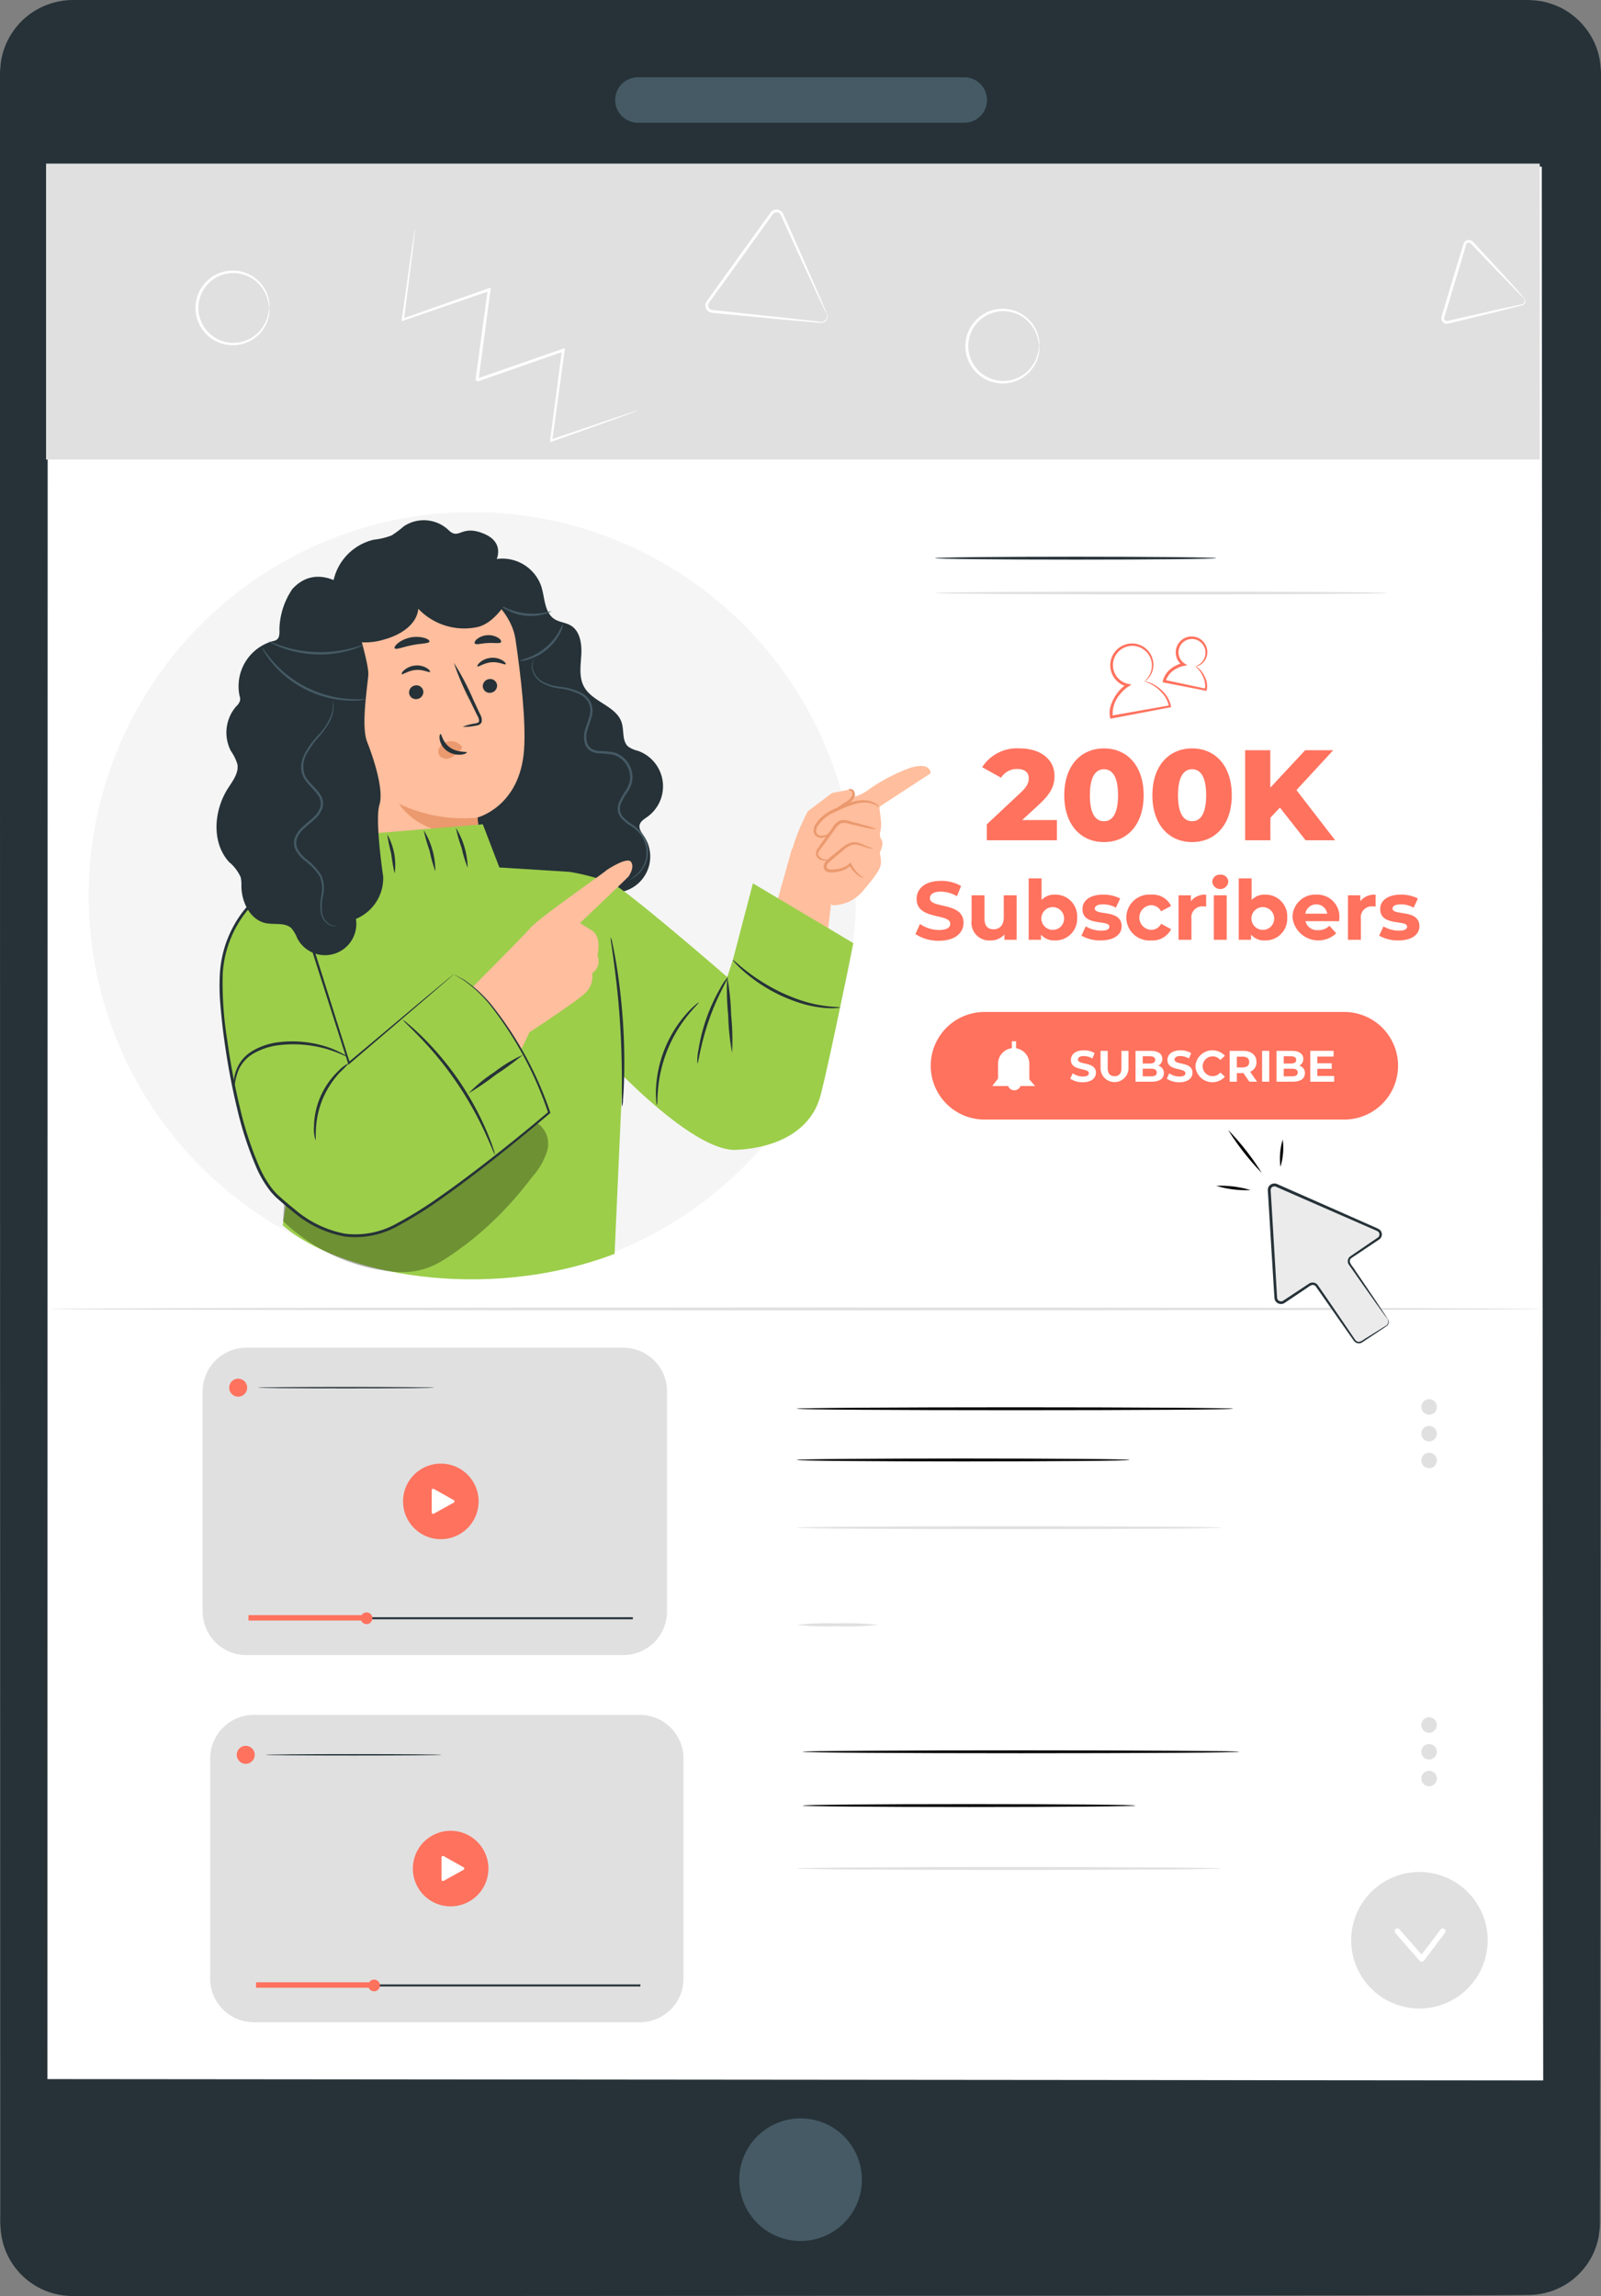 <svg id="TABLET" xmlns="http://www.w3.org/2000/svg" xmlns:xlink="http://www.w3.org/1999/xlink" width="197.067" height="282.619" viewBox="0 0 197.067 282.619">
  <rect x="0" y="0" width="197.067" height="282.619" fill="#808080" stroke="none"/>
  <defs>
    <clipPath id="clip-path">
      <rect id="Rectángulo_103" data-name="Rectángulo 103" width="197.067" height="282.619" fill="none"/>
    </clipPath>
    <clipPath id="clip-path-4">
      <rect id="Rectángulo_101" data-name="Rectángulo 101" width="32.622" height="18.93" fill="none"/>
    </clipPath>
  </defs>
  <g id="Grupo_260" data-name="Grupo 260" clip-path="url(#clip-path)">
    <g id="Grupo_254" data-name="Grupo 254">
      <g id="Grupo_253" data-name="Grupo 253" clip-path="url(#clip-path)">
        <path id="Trazado_1362" data-name="Trazado 1362" d="M188.2,282.555H9.067A8.778,8.778,0,0,1,.29,273.777V9.068A8.778,8.778,0,0,1,9.067.29H188.2a8.778,8.778,0,0,1,8.778,8.778V273.777a8.778,8.778,0,0,1-8.778,8.779" transform="translate(-0.092 -0.092)" fill="#263238"/>
        <path id="Trazado_1363" data-name="Trazado 1363" d="M188.108,282.464s.206-.017.611-.041a5.174,5.174,0,0,0,.754-.091,7.171,7.171,0,0,0,1.031-.229,8.782,8.782,0,0,0,5.353-4.389,9.043,9.043,0,0,0,.817-2.335,13.874,13.874,0,0,0,.164-2.751q0-2.908-.01-6.353c0-4.592-.01-9.89-.018-15.853-.015-23.859-.037-58.377-.063-101.029-.008-21.328-.015-44.688-.024-69.766q0-18.809-.01-38.866,0-10.019,0-20.325,0-5.152,0-10.373a13.624,13.624,0,0,0-.138-2.575,8.32,8.32,0,0,0-.811-2.425A8.717,8.717,0,0,0,192.21,1.42a9.4,9.4,0,0,0-2.43-.874,13.185,13.185,0,0,0-2.61-.165h-16.1l-21.9,0-45.173,0L9,.4A8.721,8.721,0,0,0,3.5,2.369,8.675,8.675,0,0,0,.549,7.384,15.344,15.344,0,0,0,.4,10.369v3.026q0,3.024,0,6.038,0,12.054,0,23.944,0,23.776,0,46.814c0,30.692-.008,60.3-.012,88.5s-.012,55-.018,80.08q0,4.7,0,9.324,0,2.31,0,4.6a14.22,14.22,0,0,0,.1,2.256,8.554,8.554,0,0,0,7.314,7.266,14.769,14.769,0,0,0,2.194.094h6.6l33.477.013,101.022.062,27.467.038,7.142.019c1.609.007,2.434.021,2.434.021s-.825.014-2.434.02l-7.142.02-27.467.037L50.043,282.6l-33.477.013h-6.6a15.159,15.159,0,0,1-2.238-.1,8.868,8.868,0,0,1-7.585-7.528,14.469,14.469,0,0,1-.107-2.3q0-2.29,0-4.6,0-4.622,0-9.324c-.006-25.081-.011-51.879-.018-80.08S.008,120.882,0,90.19Q0,67.17,0,43.376V10.369A15.745,15.745,0,0,1,.16,7.311,9.074,9.074,0,0,1,3.251,2.064,9.118,9.118,0,0,1,9,0l94.994,0,45.173,0,21.9,0h16.1a13.528,13.528,0,0,1,2.681.172,9.741,9.741,0,0,1,2.534.913,9.089,9.089,0,0,1,3.695,3.8,8.7,8.7,0,0,1,.845,2.528,14.065,14.065,0,0,1,.143,2.638q0,5.22,0,10.373,0,10.3,0,20.325-.005,20.037-.01,38.866c-.009,25.078-.016,48.438-.024,69.766-.027,42.652-.047,77.171-.063,101.029-.007,5.963-.013,11.261-.018,15.853q-.005,3.443-.009,6.353a13.94,13.94,0,0,1-.174,2.768,9.176,9.176,0,0,1-.833,2.354,8.9,8.9,0,0,1-2.714,3.1,8.8,8.8,0,0,1-2.7,1.288,7.126,7.126,0,0,1-1.037.22,5.026,5.026,0,0,1-.757.081c-.407.017-.613.021-.613.021" fill="#263238"/>
        <rect id="Rectángulo_92" data-name="Rectángulo 92" width="184.284" height="235.725" transform="translate(5.671 20.336)" fill="#fff"/>
        <path id="Trazado_1364" data-name="Trazado 1364" d="M192.481,265.355c0-1.56-.073-95.793-.178-235.725l.178.178-184.264.02H8.2l.2-.2C8.382,117.04,8.37,198.2,8.36,265.355l-.164-.163,184.284.163L8.2,265.519H8.033v-.164C8.023,198.2,8.011,117.04,8,29.63v-.2h.218l184.264.02h.178v.178c-.105,139.933-.176,234.167-.177,235.725" transform="translate(-2.526 -9.294)" fill="#263238"/>
        <path id="Trazado_1365" data-name="Trazado 1365" d="M148.087,388.615a7.547,7.547,0,1,1-7.547-7.547,7.547,7.547,0,0,1,7.547,7.547" transform="translate(-41.997 -120.336)" fill="#455a64"/>
        <path id="Trazado_1366" data-name="Trazado 1366" d="M197.056,253.333c0,.1-12.032.178-26.871.178s-26.874-.079-26.874-.178,12.03-.178,26.874-.178,26.871.079,26.871.178" transform="translate(-45.256 -79.943)"/>
        <path id="Trazado_1367" data-name="Trazado 1367" d="M184.292,262.545c0,.1-9.175.178-20.49.178s-20.491-.079-20.491-.178,9.173-.178,20.491-.178,20.49.079,20.49.178" transform="translate(-45.256 -82.852)"/>
        <path id="Trazado_1368" data-name="Trazado 1368" d="M195.57,274.731c0,.1-11.7.178-26.128.178s-26.13-.079-26.13-.178,11.7-.178,26.13-.178,26.128.079,26.128.178" transform="translate(-45.256 -86.7)" fill="#e0e0e0"/>
        <path id="Trazado_1369" data-name="Trazado 1369" d="M256.654,253.6h0a.954.954,0,1,1,.954-.954.954.954,0,0,1-.954.954" transform="translate(-80.746 -79.479)" fill="#e0e0e0"/>
        <path id="Trazado_1370" data-name="Trazado 1370" d="M256.654,258.413h0a.954.954,0,1,1,.954-.954.954.954,0,0,1-.954.954" transform="translate(-80.746 -81.001)" fill="#e0e0e0"/>
        <path id="Trazado_1371" data-name="Trazado 1371" d="M256.654,263.231h0a.954.954,0,1,1,.954-.954.954.954,0,0,1-.954.954" transform="translate(-80.746 -82.522)" fill="#e0e0e0"/>
        <path id="Trazado_1372" data-name="Trazado 1372" d="M198.132,315.04c0,.1-12.032.178-26.871.178s-26.874-.079-26.874-.178,12.03-.177,26.874-.177,26.871.079,26.871.177" transform="translate(-45.595 -99.429)"/>
        <path id="Trazado_1373" data-name="Trazado 1373" d="M185.36,324.716c0,.1-9.175.178-20.489.178s-20.491-.079-20.491-.178,9.173-.178,20.491-.178,20.489.079,20.489.178" transform="translate(-45.593 -102.484)"/>
        <path id="Trazado_1374" data-name="Trazado 1374" d="M195.57,336.032c0,.1-11.7.178-26.128.178s-26.13-.079-26.13-.178,11.7-.178,26.13-.178,26.128.079,26.128.178" transform="translate(-45.256 -106.058)" fill="#e0e0e0"/>
        <path id="Trazado_1375" data-name="Trazado 1375" d="M256.654,310.818h0a.954.954,0,1,1,.954-.954.954.954,0,0,1-.954.954" transform="translate(-80.746 -97.549)" fill="#e0e0e0"/>
        <path id="Trazado_1376" data-name="Trazado 1376" d="M256.654,315.636h0a.954.954,0,1,1,.954-.954.954.954,0,0,1-.954.954" transform="translate(-80.746 -99.071)" fill="#e0e0e0"/>
        <path id="Trazado_1377" data-name="Trazado 1377" d="M256.654,320.454h0a.954.954,0,1,1,.954-.954.954.954,0,0,1-.954.954" transform="translate(-80.746 -100.592)" fill="#e0e0e0"/>
        <rect id="Rectángulo_93" data-name="Rectángulo 93" width="183.856" height="36.427" transform="translate(5.671 20.138)" fill="#e0e0e0"/>
        <path id="Trazado_1378" data-name="Trazado 1378" d="M141.834,50.538a2.231,2.231,0,0,1-.22-.4l-.567-1.18L139.02,44.59c-.424-.928-.887-1.939-1.383-3.022l-.768-1.685-.4-.881-.2-.45a1.1,1.1,0,0,0-.218-.374.578.578,0,0,0-.727-.044,1.6,1.6,0,0,0-.293.359l-.306.426-1.254,1.749-2.643,3.674-2.649,3.671-.637.881a2.4,2.4,0,0,0-.268.406.574.574,0,0,0,.007.4.566.566,0,0,0,.262.3,1.181,1.181,0,0,0,.443.088l1.014.105,7.1.756,4.783.541a.742.742,0,0,0,.974-.507,1.069,1.069,0,0,0-.015-.439.571.571,0,0,1,.085.453.77.77,0,0,1-.3.491.959.959,0,0,1-.762.14l-4.795-.428-7.107-.679-1.015-.1-.262-.027a.908.908,0,0,1-.3-.094.9.9,0,0,1-.421-.47.909.909,0,0,1-.013-.639,2.455,2.455,0,0,1,.31-.492l.634-.883,2.644-3.676,2.649-3.669,1.262-1.744.307-.425.153-.211a.948.948,0,0,1,.217-.221.908.908,0,0,1,1.15.076,1.386,1.386,0,0,1,.288.48l.2.452.394.885.752,1.693,1.344,3.04,1.924,4.412.506,1.207a2.25,2.25,0,0,1,.155.431" transform="translate(-40.071 -11.903)" fill="#fff"/>
        <path id="Trazado_1379" data-name="Trazado 1379" d="M269.446,50.293c-.009.008-.092-.063-.244-.207l-.649-.641-2.339-2.4-1.6-1.671-.89-.934-.465-.489a2.928,2.928,0,0,0-.45-.434.351.351,0,0,0-.426.119,1.072,1.072,0,0,0-.1.289l-.1.35-.428,1.437-.905,3.019c-.312,1.034-.617,2.042-.912,3.018q-.111.365-.22.725c-.093.268-.119.4,0,.54a.34.34,0,0,0,.208.118.777.777,0,0,0,.292-.041l.692-.159,4.849-1.1,3.276-.713a.5.5,0,0,0,.52-.533.931.931,0,0,0-.1-.287.382.382,0,0,1,.17.277.548.548,0,0,1-.081.4.691.691,0,0,1-.478.276l-3.251.824-4.831,1.177-.691.166-.18.042a.67.67,0,0,1-.24.008.681.681,0,0,1-.416-.231.691.691,0,0,1-.166-.453,1.768,1.768,0,0,1,.094-.408q.108-.36.216-.726c.293-.976.6-1.986.906-3.02l.912-3.017.436-1.434.107-.35.053-.173a.717.717,0,0,1,.1-.209.681.681,0,0,1,.836-.227,1.007,1.007,0,0,1,.315.262l.234.252.46.494.877.946,1.571,1.7,2.256,2.481.6.687a1.1,1.1,0,0,1,.192.256" transform="translate(-81.878 -13.628)" fill="#fff"/>
        <path id="Trazado_1380" data-name="Trazado 1380" d="M101.272,63.559a.821.821,0,0,1-.182.083l-.545.209-2.1.77L90.7,67.38l-.2.073.028-.216c.416-3.173.913-6.969,1.46-11.149l.222.181L81.587,59.974c.209.172-.288-.233-.236-.192v-.009l0-.012,0-.023.007-.046.012-.092.025-.183.049-.366.1-.728q.1-.727.194-1.445.194-1.436.383-2.834c.252-1.862.5-3.669.733-5.405l.221.181L72.447,52.484l-.205.07.029-.213c.483-3.412.875-6.187,1.152-8.142.142-.939.253-1.68.333-2.215.039-.234.072-.424.1-.575a.871.871,0,0,1,.045-.194.7.7,0,0,1-.006.2c-.016.153-.035.343-.06.58-.063.538-.151,1.282-.262,2.225-.248,1.958-.6,4.739-1.035,8.158l-.176-.143L82.967,48.5l.259-.091-.036.272-.718,5.407q-.187,1.4-.378,2.835-.1.718-.193,1.445l-.1.729-.049.365-.025.183-.012.092-.007.046,0,.023,0,.011v.009c.051.043-.445-.362-.235-.191l10.622-3.687.259-.09-.038.271c-.573,4.176-1.094,7.968-1.531,11.14l-.174-.142,7.785-2.648,2.127-.7.556-.174a.766.766,0,0,1,.195-.047" transform="translate(-22.813 -13.015)" fill="#fff"/>
        <path id="Trazado_1381" data-name="Trazado 1381" d="M44.246,53.268c-.038,0-.023-.4-.207-1.069a4.44,4.44,0,0,0-1.627-2.367,4.33,4.33,0,0,0-4.076-.588,4.247,4.247,0,0,0-1.983,1.5,4.266,4.266,0,0,0,0,5.053,4.241,4.241,0,0,0,1.983,1.5,4.332,4.332,0,0,0,4.076-.588,4.436,4.436,0,0,0,1.627-2.367c.183-.673.168-1.071.207-1.069a.871.871,0,0,1,.021.286,3.42,3.42,0,0,1-.093.817A4.426,4.426,0,0,1,42.565,56.9a4.577,4.577,0,0,1-6.493-.9,4.585,4.585,0,0,1,0-5.467,4.577,4.577,0,0,1,6.493-.9,4.433,4.433,0,0,1,1.609,2.534,3.417,3.417,0,0,1,.093.817.871.871,0,0,1-.021.286" transform="translate(-11.106 -15.369)" fill="#fff"/>
        <path id="Trazado_1382" data-name="Trazado 1382" d="M182.753,60.125c-.038,0-.023-.4-.207-1.069a4.44,4.44,0,0,0-1.627-2.367,4.33,4.33,0,0,0-4.076-.588,4.247,4.247,0,0,0-1.983,1.5,4.266,4.266,0,0,0,0,5.053,4.241,4.241,0,0,0,1.983,1.5,4.33,4.33,0,0,0,4.076-.588,4.432,4.432,0,0,0,1.627-2.367c.183-.673.168-1.071.207-1.069a.872.872,0,0,1,.021.286,3.419,3.419,0,0,1-.093.817,4.425,4.425,0,0,1-1.609,2.534,4.576,4.576,0,0,1-6.492-.9,4.584,4.584,0,0,1,0-5.466,4.577,4.577,0,0,1,6.492-.9,4.433,4.433,0,0,1,1.609,2.534,3.424,3.424,0,0,1,.093.818.872.872,0,0,1-.021.286" transform="translate(-54.844 -17.534)" fill="#fff"/>
        <path id="Trazado_1383" data-name="Trazado 1383" d="M192.348,235.377c0,.1-41.082.178-91.748.178-50.683,0-91.757-.079-91.757-.178s41.073-.178,91.757-.178c50.665,0,91.748.079,91.748.178" transform="translate(-2.793 -74.272)" fill="#e0e0e0"/>
        <path id="Trazado_1384" data-name="Trazado 1384" d="M153.643,19.5h-40.17a2.8,2.8,0,1,1,0-5.6h40.17a2.8,2.8,0,0,1,0,5.6" transform="translate(-34.949 -4.39)" fill="#455a64"/>
        <path id="Trazado_1385" data-name="Trazado 1385" d="M259.875,345.148a8.4,8.4,0,1,1-8.4-8.4,8.405,8.405,0,0,1,8.4,8.4" transform="translate(-76.757 -106.339)" fill="#e0e0e0"/>
        <path id="Trazado_1386" data-name="Trazado 1386" d="M254.228,351a.342.342,0,0,1-.257-.116l-3-3.419a.342.342,0,1,1,.515-.452l2.726,3.1,2.339-3.085a.342.342,0,0,1,.545.413l-2.593,3.419a.342.342,0,0,1-.26.135Z" transform="translate(-79.225 -109.545)" fill="#fff"/>
        <path id="Trazado_1387" data-name="Trazado 1387" d="M153.375,292.205a35.49,35.49,0,0,1-5.032.179,35.482,35.482,0,0,1-5.032-.179,35.88,35.88,0,0,1,5.032-.177,35.888,35.888,0,0,1,5.032.177" transform="translate(-45.256 -92.218)" fill="#e0e0e0"/>
        <path id="Trazado_1388" data-name="Trazado 1388" d="M88.236,280.266h-46.4a5.383,5.383,0,0,1-5.383-5.383V247.817a5.383,5.383,0,0,1,5.383-5.383h46.4a5.383,5.383,0,0,1,5.383,5.383v27.066a5.383,5.383,0,0,1-5.383,5.383" transform="translate(-11.511 -76.557)" fill="#e0e0e0"/>
        <path id="Trazado_1389" data-name="Trazado 1389" d="M81.809,267.934a4.65,4.65,0,1,1-4.65-4.65,4.65,4.65,0,0,1,4.65,4.65" transform="translate(-22.897 -83.141)" fill="#ff725e"/>
        <path id="Trazado_1390" data-name="Trazado 1390" d="M77.668,270.721v-2.744a.174.174,0,0,1,.26-.152l2.452,1.382a.175.175,0,0,1,0,.305l-2.452,1.361a.174.174,0,0,1-.259-.153" transform="translate(-24.526 -84.568)" fill="#fff"/>
        <rect id="Rectángulo_94" data-name="Rectángulo 94" width="47.274" height="0.25" transform="translate(30.625 199.052)" fill="#263238"/>
        <rect id="Rectángulo_95" data-name="Rectángulo 95" width="14.774" height="0.667" transform="translate(30.589 198.792)" fill="#ff725e"/>
        <path id="Trazado_1391" data-name="Trazado 1391" d="M66.332,290.772a.719.719,0,1,1-.719-.719.719.719,0,0,1,.719.719" transform="translate(-20.493 -91.595)" fill="#ff725e"/>
        <path id="Trazado_1392" data-name="Trazado 1392" d="M68.093,249.579c0,.048-4.857.087-10.848.087s-10.848-.039-10.848-.087,4.856-.087,10.848-.087,10.848.039,10.848.087" transform="translate(-14.652 -78.786)" fill="#263238"/>
        <path id="Trazado_1393" data-name="Trazado 1393" d="M43.443,249.109a1.105,1.105,0,1,1-1.105-1.1,1.1,1.1,0,0,1,1.105,1.1" transform="translate(-13.021 -78.316)" fill="#ff725e"/>
        <path id="Trazado_1394" data-name="Trazado 1394" d="M90.692,346.317H43.187a5.382,5.382,0,0,1-5.382-5.383V313.868a5.382,5.382,0,0,1,5.382-5.383H90.692a5.383,5.383,0,0,1,5.383,5.383v27.066a5.383,5.383,0,0,1-5.383,5.383" transform="translate(-11.938 -97.415)" fill="#e0e0e0"/>
        <path id="Trazado_1395" data-name="Trazado 1395" d="M83.573,333.985a4.65,4.65,0,1,1-4.65-4.65,4.65,4.65,0,0,1,4.65,4.65" transform="translate(-23.454 -103.999)" fill="#ff725e"/>
        <path id="Trazado_1396" data-name="Trazado 1396" d="M79.431,336.772v-2.744a.175.175,0,0,1,.261-.152l2.452,1.382a.175.175,0,0,1,0,.305l-2.452,1.361a.174.174,0,0,1-.259-.153" transform="translate(-25.083 -105.426)" fill="#fff"/>
        <rect id="Rectángulo_96" data-name="Rectángulo 96" width="47.274" height="0.25" transform="translate(31.551 244.245)" fill="#263238"/>
        <rect id="Rectángulo_97" data-name="Rectángulo 97" width="14.774" height="0.667" transform="translate(31.516 243.985)" fill="#ff725e"/>
        <path id="Trazado_1397" data-name="Trazado 1397" d="M67.686,356.824a.719.719,0,1,1-.719-.719.719.719,0,0,1,.719.719" transform="translate(-20.92 -112.453)" fill="#ff725e"/>
        <path id="Trazado_1398" data-name="Trazado 1398" d="M69.447,315.63c0,.048-4.857.087-10.848.087s-10.848-.039-10.848-.087,4.856-.087,10.848-.087,10.848.039,10.848.087" transform="translate(-15.079 -99.644)" fill="#263238"/>
        <path id="Trazado_1399" data-name="Trazado 1399" d="M44.8,315.16a1.105,1.105,0,1,1-1.105-1.105A1.1,1.1,0,0,1,44.8,315.16" transform="translate(-13.448 -99.174)" fill="#ff725e"/>
        <path id="Trazado_1400" data-name="Trazado 1400" d="M223.891,106.59c0,.1-12.485.178-27.883.178s-27.885-.079-27.885-.178,12.482-.178,27.885-.178,27.883.079,27.883.178" transform="translate(-53.091 -33.603)" fill="#e0e0e0"/>
        <path id="Trazado_1401" data-name="Trazado 1401" d="M218.337,195.282H174.059a6.622,6.622,0,1,1,0-13.244h44.279a6.622,6.622,0,0,1,0,13.244" transform="translate(-52.874 -57.485)" fill="#ff725e"/>
        <path id="Trazado_1402" data-name="Trazado 1402" d="M192.54,192.426l.3-.662a2.237,2.237,0,0,0,1.254.4c.521,0,.733-.174.733-.407,0-.711-2.21-.223-2.21-1.634,0-.646.521-1.184,1.6-1.184a2.546,2.546,0,0,1,1.319.337l-.272.668a2.139,2.139,0,0,0-1.053-.3c-.521,0-.722.2-.722.434,0,.7,2.209.218,2.209,1.613,0,.635-.526,1.178-1.612,1.178a2.705,2.705,0,0,1-1.547-.44" transform="translate(-60.801 -59.663)" fill="#fff"/>
        <path id="Trazado_1403" data-name="Trazado 1403" d="M197.988,191.158V189.03h.879v2.1c0,.723.315,1.021.846,1.021s.848-.3.848-1.021v-2.1h.868v2.128a1.721,1.721,0,1,1-3.442,0" transform="translate(-62.522 -59.693)" fill="#fff"/>
        <path id="Trazado_1404" data-name="Trazado 1404" d="M207.769,191.794c0,.657-.521,1.037-1.52,1.037h-1.966v-3.8h1.857c.95,0,1.439.4,1.439.988a.914.914,0,0,1-.5.836.939.939,0,0,1,.7.939m-2.611-2.1v.9h.874c.429,0,.662-.153.662-.451s-.233-.445-.662-.445Zm1.726,2.009c0-.32-.244-.473-.7-.473h-1.026v.939h1.026c.456,0,.7-.141.7-.467" transform="translate(-64.51 -59.693)" fill="#fff"/>
        <path id="Trazado_1405" data-name="Trazado 1405" d="M209.913,192.426l.3-.662a2.239,2.239,0,0,0,1.254.4c.521,0,.733-.174.733-.407,0-.711-2.21-.223-2.21-1.634,0-.646.521-1.184,1.6-1.184a2.55,2.55,0,0,1,1.32.337l-.272.668a2.14,2.14,0,0,0-1.053-.3c-.521,0-.722.2-.722.434,0,.7,2.209.218,2.209,1.613,0,.635-.526,1.178-1.612,1.178a2.709,2.709,0,0,1-1.548-.44" transform="translate(-66.288 -59.663)" fill="#fff"/>
        <path id="Trazado_1406" data-name="Trazado 1406" d="M215.06,190.9a2.092,2.092,0,0,1,3.626-1.292l-.564.521a1.22,1.22,0,0,0-.956-.445,1.216,1.216,0,0,0,0,2.432,1.211,1.211,0,0,0,.956-.45l.564.521a2.089,2.089,0,0,1-3.626-1.286" transform="translate(-67.913 -59.663)" fill="#fff"/>
        <path id="Trazado_1407" data-name="Trazado 1407" d="M223.642,192.83l-.733-1.058H222.1v1.058h-.88v-3.8h1.645c1.016,0,1.65.526,1.65,1.379a1.236,1.236,0,0,1-.781,1.2l.853,1.221Zm-.825-3.084H222.1v1.325h.716c.538,0,.809-.25.809-.662s-.272-.662-.809-.662" transform="translate(-69.858 -59.693)" fill="#fff"/>
        <rect id="Rectángulo_98" data-name="Rectángulo 98" width="0.88" height="3.8" transform="translate(155.35 129.337)" fill="#fff"/>
        <path id="Trazado_1408" data-name="Trazado 1408" d="M233.137,191.794c0,.657-.521,1.037-1.52,1.037h-1.966v-3.8h1.857c.95,0,1.439.4,1.439.988a.913.913,0,0,1-.5.836.939.939,0,0,1,.7.939m-2.612-2.1v.9h.874c.428,0,.662-.153.662-.451s-.234-.445-.662-.445Zm1.726,2.009c0-.32-.244-.473-.7-.473h-1.026v.939h1.026c.456,0,.7-.141.7-.467" transform="translate(-72.521 -59.693)" fill="#fff"/>
        <path id="Trazado_1409" data-name="Trazado 1409" d="M238.66,192.124v.706h-2.943v-3.8h2.872v.706h-2v.825h1.765v.684h-1.765v.879Z" transform="translate(-74.436 -59.693)" fill="#fff"/>
        <path id="Trazado_1410" data-name="Trazado 1410" d="M178.5,193.189l5.282,0-.714-.82V190.4a1.925,1.925,0,0,0-3.849,0v1.871Z" transform="translate(-56.368 -59.518)" fill="#fff"/>
        <path id="Trazado_1411" data-name="Trazado 1411" d="M181.281,194.857a.816.816,0,1,0,1.595-.274" transform="translate(-57.246 -61.447)" fill="#fff"/>
        <rect id="Rectángulo_99" data-name="Rectángulo 99" width="0.518" height="1.101" transform="translate(124.549 128.159)" fill="#fff"/>
        <path id="Trazado_1412" data-name="Trazado 1412" d="M185.894,143.449v2.486h-8.631v-1.964l4.149-3.88c.887-.824,1.014-1.331,1.014-1.79,0-.712-.476-1.14-1.425-1.14a2.266,2.266,0,0,0-1.98,1.077l-2.328-1.3a5.082,5.082,0,0,1,4.593-2.312c2.549,0,4.308,1.314,4.308,3.373,0,1.077-.3,2.059-1.885,3.516l-2.091,1.932Z" transform="translate(-55.797 -42.513)" fill="#ff725e"/>
        <path id="Trazado_1413" data-name="Trazado 1413" d="M191.46,140.392c0-3.658,2.059-5.765,4.894-5.765,2.819,0,4.878,2.107,4.878,5.765s-2.059,5.765-4.878,5.765c-2.835,0-4.894-2.107-4.894-5.765m6.62,0c0-2.328-.729-3.2-1.726-3.2-1.014,0-1.742.871-1.742,3.2s.728,3.2,1.742,3.2c1,0,1.726-.871,1.726-3.2" transform="translate(-60.46 -42.513)" fill="#ff725e"/>
        <path id="Trazado_1414" data-name="Trazado 1414" d="M207.315,140.392c0-3.658,2.059-5.765,4.894-5.765,2.819,0,4.878,2.107,4.878,5.765s-2.059,5.765-4.878,5.765c-2.835,0-4.894-2.107-4.894-5.765m6.62,0c0-2.328-.729-3.2-1.726-3.2-1.014,0-1.742.871-1.742,3.2s.728,3.2,1.742,3.2c1,0,1.726-.871,1.726-3.2" transform="translate(-65.467 -42.513)" fill="#ff725e"/>
        <path id="Trazado_1415" data-name="Trazado 1415" d="M228.28,142.015l-1.172,1.251v2.771H224V134.951h3.1v4.609l4.293-4.609h3.452l-4.529,4.91,4.767,6.176h-3.642Z" transform="translate(-70.737 -42.616)" fill="#ff725e"/>
        <path id="Trazado_1416" data-name="Trazado 1416" d="M164.689,165.006l.559-1.242a4.193,4.193,0,0,0,2.352.743c.977,0,1.374-.326,1.374-.764,0-1.334-4.143-.417-4.143-3.064,0-1.211.977-2.219,3-2.219a4.779,4.779,0,0,1,2.473.631l-.509,1.252a4.027,4.027,0,0,0-1.975-.56c-.978,0-1.353.366-1.353.814,0,1.313,4.142.407,4.142,3.023,0,1.191-.987,2.209-3.024,2.209a5.077,5.077,0,0,1-2.9-.824" transform="translate(-52.006 -50.04)" fill="#ff725e"/>
        <path id="Trazado_1417" data-name="Trazado 1417" d="M180.339,161.05v5.476h-1.507v-.651a2.216,2.216,0,0,1-1.7.733,2.183,2.183,0,0,1-2.341-2.464V161.05h1.588v2.861c0,.915.407,1.323,1.109,1.323.733,0,1.262-.468,1.262-1.476V161.05Z" transform="translate(-55.197 -50.857)" fill="#ff725e"/>
        <path id="Trazado_1418" data-name="Trazado 1418" d="M191.022,162.829a2.66,2.66,0,0,1-2.729,2.82,2.127,2.127,0,0,1-1.719-.712v.631h-1.517v-7.553h1.587v2.657a2.127,2.127,0,0,1,1.649-.662,2.66,2.66,0,0,1,2.729,2.819m-1.609,0a1.4,1.4,0,1,0-1.394,1.518,1.382,1.382,0,0,0,1.394-1.518" transform="translate(-58.438 -49.899)" fill="#ff725e"/>
        <path id="Trazado_1419" data-name="Trazado 1419" d="M194.549,165.98l.529-1.141a3.742,3.742,0,0,0,1.9.53c.733,0,1.007-.193,1.007-.5,0-.9-3.308.021-3.308-2.168,0-1.039.937-1.771,2.534-1.771a4.51,4.51,0,0,1,2.108.478l-.53,1.13a3.144,3.144,0,0,0-1.578-.407c-.712,0-1.017.224-1.017.509,0,.937,3.308.031,3.308,2.189,0,1.017-.947,1.741-2.586,1.741a4.7,4.7,0,0,1-2.371-.59" transform="translate(-61.436 -50.82)" fill="#ff725e"/>
        <path id="Trazado_1420" data-name="Trazado 1420" d="M202.628,163.75a2.831,2.831,0,0,1,3.054-2.819,2.516,2.516,0,0,1,2.453,1.394l-1.232.662a1.367,1.367,0,0,0-1.232-.753,1.519,1.519,0,0,0,0,3.034,1.348,1.348,0,0,0,1.232-.753l1.232.672a2.541,2.541,0,0,1-2.453,1.384,2.831,2.831,0,0,1-3.054-2.82" transform="translate(-63.987 -50.82)" fill="#ff725e"/>
        <path id="Trazado_1421" data-name="Trazado 1421" d="M215.417,160.93V162.4c-.132-.011-.234-.021-.356-.021a1.345,1.345,0,0,0-1.455,1.526v2.586h-1.588v-5.476h1.517v.723a2.211,2.211,0,0,1,1.883-.8" transform="translate(-66.952 -50.819)" fill="#ff725e"/>
        <path id="Trazado_1422" data-name="Trazado 1422" d="M218.087,158.23a.908.908,0,0,1,.987-.885.891.891,0,0,1,.987.855.992.992,0,0,1-1.975.031m.194,1.65h1.587v5.476h-1.587Z" transform="translate(-68.869 -49.687)" fill="#ff725e"/>
        <path id="Trazado_1423" data-name="Trazado 1423" d="M228.813,162.829a2.66,2.66,0,0,1-2.729,2.82,2.127,2.127,0,0,1-1.719-.712v.631h-1.517v-7.553h1.587v2.657a2.127,2.127,0,0,1,1.649-.662,2.66,2.66,0,0,1,2.729,2.819m-1.609,0a1.4,1.4,0,1,0-1.394,1.518,1.382,1.382,0,0,0,1.394-1.518" transform="translate(-70.372 -49.899)" fill="#ff725e"/>
        <path id="Trazado_1424" data-name="Trazado 1424" d="M238.261,164.2h-4.144a1.461,1.461,0,0,0,1.568,1.1,1.856,1.856,0,0,0,1.375-.53l.844.916a3.2,3.2,0,0,1-5.384-1.934,2.788,2.788,0,0,1,2.922-2.82,2.711,2.711,0,0,1,2.85,2.84c0,.122-.02.295-.03.428m-4.163-.926h2.7a1.368,1.368,0,0,0-2.7,0" transform="translate(-73.426 -50.819)" fill="#ff725e"/>
        <path id="Trazado_1425" data-name="Trazado 1425" d="M245.9,160.93V162.4c-.132-.011-.234-.021-.356-.021a1.345,1.345,0,0,0-1.455,1.526v2.586H242.5v-5.476h1.517v.723a2.211,2.211,0,0,1,1.883-.8" transform="translate(-76.579 -50.819)" fill="#ff725e"/>
        <path id="Trazado_1426" data-name="Trazado 1426" d="M248.112,165.98l.529-1.141a3.742,3.742,0,0,0,1.9.53c.733,0,1.007-.193,1.007-.5,0-.9-3.308.021-3.308-2.168,0-1.039.937-1.771,2.534-1.771a4.505,4.505,0,0,1,2.107.478l-.53,1.13a3.144,3.144,0,0,0-1.578-.407c-.712,0-1.017.224-1.017.509,0,.937,3.308.031,3.308,2.189,0,1.017-.947,1.741-2.586,1.741a4.7,4.7,0,0,1-2.371-.59" transform="translate(-78.35 -50.82)" fill="#ff725e"/>
        <path id="Trazado_1427" data-name="Trazado 1427" d="M203.914,120.427a2.369,2.369,0,0,1,.32.042,3.483,3.483,0,0,1,.86.35,4.747,4.747,0,0,1,1.154.915,3.418,3.418,0,0,1,.919,1.737l.021.122-.124.023-7.19,1.367-.162.031-.039-.165a2.888,2.888,0,0,1,.151-1.639,5.123,5.123,0,0,1,.823-1.462,4.5,4.5,0,0,1,1.115-1.009l.055.325a2.687,2.687,0,0,1,.9-5.293,2.674,2.674,0,0,1,1.78,1.052,2.612,2.612,0,0,1,.512,1.617,2.531,2.531,0,0,1-.354,1.223,2.382,2.382,0,0,1-.513.609,1.233,1.233,0,0,1-.23.153,1.611,1.611,0,0,1,.183-.2,2.794,2.794,0,0,0,.447-.623,2.474,2.474,0,0,0,.278-1.16,2.426,2.426,0,0,0-2.137-2.385,2.4,2.4,0,0,0-1.989.714,2.361,2.361,0,0,0,1.195,3.951l.43.09-.376.235a4.191,4.191,0,0,0-1.02.928,3.633,3.633,0,0,0-.913,2.8l-.2-.133,7.206-1.276-.1.146a3.249,3.249,0,0,0-.818-1.643,4.852,4.852,0,0,0-1.076-.929,4.208,4.208,0,0,0-.808-.4,1.983,1.983,0,0,1-.3-.112" transform="translate(-63.034 -36.552)" fill="#ff725e"/>
        <path id="Trazado_1428" data-name="Trazado 1428" d="M213.216,118.178a1.551,1.551,0,0,1,.207.105,2.381,2.381,0,0,1,.484.456,3.358,3.358,0,0,1,.532.916,2.462,2.462,0,0,1,.153,1.412l-.027.12-.124-.024-5.124-1-.168-.033.031-.167a2.855,2.855,0,0,1,1.5-1.828,3.248,3.248,0,0,1,1.023-.376l-.071.322a1.968,1.968,0,0,1,.324-3.433,1.959,1.959,0,0,1,1.733.1,1.936,1.936,0,0,1,.91,1.2,1.854,1.854,0,0,1-.673,1.945,1.671,1.671,0,0,1-.511.261.765.765,0,0,1-.2.031.642.642,0,0,1,.172-.094,2.069,2.069,0,0,0,.453-.3,1.726,1.726,0,0,0,.523-1.78,1.7,1.7,0,0,0-.816-1.011,1.673,1.673,0,0,0-1.468-.051,1.637,1.637,0,0,0-.253,2.848l.365.244-.437.078a2.949,2.949,0,0,0-.906.337,2.548,2.548,0,0,0-1.327,1.576l-.137-.2,5.106,1.089-.15.1a2.294,2.294,0,0,0-.1-1.286,3.486,3.486,0,0,0-.453-.9,3.136,3.136,0,0,0-.418-.485c-.123-.111-.175-.168-.161-.162" transform="translate(-66.047 -36.155)" fill="#ff725e"/>
        <path id="Trazado_1429" data-name="Trazado 1429" d="M202.82,100.325c0,.1-7.749.178-17.307.178s-17.307-.079-17.307-.178,7.747-.178,17.307-.178,17.307.079,17.307.178" transform="translate(-53.117 -31.625)" fill="#263238"/>
        <path id="Trazado_1430" data-name="Trazado 1430" d="M242.917,229.646l-4.668-6.759a.605.605,0,0,1,.165-.854l3.383-2.283a.611.611,0,0,0-.075-1.062l-12.443-5.468a.632.632,0,0,0-.927.581l.8,13.251a.645.645,0,0,0,1,.481l3.181-2.118a.654.654,0,0,1,.894.17l4.619,6.688a.654.654,0,0,0,.887.175l3.01-1.943a.606.606,0,0,0,.173-.859" transform="translate(-72.109 -67.309)" fill="#ebebeb"/>
        <path id="Trazado_1431" data-name="Trazado 1431" d="M242.835,229.565a.312.312,0,0,1,.09.138.605.605,0,0,1-.008.483c-.084.223-.348.345-.587.515l-.876.585-1.1.727-.629.415a.755.755,0,0,1-.872,0,1.345,1.345,0,0,1-.3-.35l-.255-.363-.534-.761-1.158-1.655-2.642-3.772a.506.506,0,0,0-.447-.138,1.721,1.721,0,0,0-.5.285l-1.089.73-1.121.751-.572.383a.849.849,0,0,1-.8.144.794.794,0,0,1-.532-.655c-.016-.24-.032-.48-.048-.722q-.044-.718-.09-1.452-.091-1.468-.185-2.993c-.124-2.034-.252-4.139-.384-6.3q-.048-.81-.1-1.609a1.61,1.61,0,0,1,.006-.449.8.8,0,0,1,.271-.427.849.849,0,0,1,.932-.077l2.844,1.253,5.375,2.374,2.5,1.108,1.2.531a4.286,4.286,0,0,1,.6.294.764.764,0,0,1,.294.687.8.8,0,0,1-.406.594l-.506.338-.983.657-1.845,1.233c-.573.419.2,1.041.476,1.555l1.013,1.49,1.615,2.392q.638.96,1.009,1.52l.255.4a.574.574,0,0,1,.077.143s-.041-.038-.107-.122l-.284-.38-1.064-1.481-1.665-2.357-1.035-1.475q-.274-.392-.564-.805a.783.783,0,0,1-.177-.555.737.737,0,0,1,.307-.529l1.838-1.256.977-.666.5-.342a.5.5,0,0,0,.274-.384.463.463,0,0,0-.183-.417,4.755,4.755,0,0,0-.549-.256l-1.2-.524-2.508-1.094-5.384-2.354-2.846-1.248a.49.49,0,0,0-.558.032.448.448,0,0,0-.148.233,1.361,1.361,0,0,0,0,.346q.048.8.1,1.608c.129,2.157.255,4.262.376,6.3q.09,1.525.177,2.994.043.734.085,1.452.022.355.043.7a.464.464,0,0,0,.312.383.516.516,0,0,0,.512-.1l.574-.38,1.126-.744,1.093-.723.268-.177a.875.875,0,0,1,.346-.149.809.809,0,0,1,.71.224c.991,1.4,1.83,2.662,2.64,3.838l1.138,1.67.522.768.25.367a1.176,1.176,0,0,0,.245.307c.435.338.882-.182,1.291-.392l1.116-.7.894-.557c.257-.168.5-.27.58-.457a.668.668,0,0,0-.018-.59" transform="translate(-72.028 -67.229)" fill="#263238"/>
        <path id="Trazado_1432" data-name="Trazado 1432" d="M223.029,213.816a12.75,12.75,0,0,1-4.221-.525,12.8,12.8,0,0,1,4.221.525" transform="translate(-69.096 -67.337)"/>
        <path id="Trazado_1433" data-name="Trazado 1433" d="M220.936,203.26a31.723,31.723,0,0,1,4.141,5.292,31.811,31.811,0,0,1-4.141-5.292" transform="translate(-69.767 -64.186)"/>
        <path id="Trazado_1434" data-name="Trazado 1434" d="M230.593,205a7.989,7.989,0,0,1-.281,3.344,7.989,7.989,0,0,1,.281-3.344" transform="translate(-72.702 -64.736)"/>
      </g>
    </g>
    <g id="Grupo_259" data-name="Grupo 259">
      <g id="Grupo_258" data-name="Grupo 258" clip-path="url(#clip-path)">
        <path id="Trazado_1435" data-name="Trazado 1435" d="M110.382,139.336A47.215,47.215,0,1,1,63.167,92.12a47.216,47.216,0,0,1,47.216,47.216" transform="translate(-5.037 -29.09)" fill="#f5f5f5"/>
        <path id="Trazado_1436" data-name="Trazado 1436" d="M159.454,138.7s.139-1.4-2.357-.729a21.45,21.45,0,0,0-5.606,2.979s-1.136.7-1.548.579c0,0,.347-.98-.394-.841-.435.081-2.215.429-2.215.429l-2.978,2.233s-2.175,4.081-2.126,6.215l5.136,5.369a4.894,4.894,0,0,0,3.726-1.719c1.556-1.839,2.23-2.746,2.255-3.46a4.3,4.3,0,0,0-.15-1.279s.544-1.02.248-1.577a1.3,1.3,0,0,1-.229-.819,3.95,3.95,0,0,0,.151-1.362c-.06-.7-.229-1.9-.229-1.9Z" transform="translate(-44.914 -43.512)" fill="#ffbe9d"/>
        <path id="Trazado_1437" data-name="Trazado 1437" d="M154.216,152.261a.934.934,0,0,1-.523-.036c-.332-.066-.779-.283-1.328-.4a1.506,1.506,0,0,0-.871.067,3.315,3.315,0,0,0-.88.579l-.937.79c-.311.274-.7.554-.967.842-.229.255-.227.61.023.712a1.864,1.864,0,0,0,.972,0,2.758,2.758,0,0,0,1.633-.668l.142-.155.088.186a4.023,4.023,0,0,0,1.021,1.325c.308.262.508.378.493.407a1.335,1.335,0,0,1-.588-.282,3.678,3.678,0,0,1-1.176-1.326l.23.031a2.938,2.938,0,0,1-1.785.819,2.071,2.071,0,0,1-1.184-.015.69.69,0,0,1-.4-.613,1,1,0,0,1,.252-.658,12.162,12.162,0,0,1,1.019-.883l.952-.775a3.468,3.468,0,0,1,.987-.6,1.744,1.744,0,0,1,1.032-.035c.6.169,1.005.416,1.314.519a3.39,3.39,0,0,1,.481.172" transform="translate(-46.792 -47.844)" fill="#eb996e"/>
        <path id="Trazado_1438" data-name="Trazado 1438" d="M148.439,152.41c0,.023-.153.068-.45.089a1.518,1.518,0,0,1-.551-.062.981.981,0,0,1-.586-.5.941.941,0,0,1,.165-.924l.554-.8,1.286-1.811a2.006,2.006,0,0,1,.913-.84,2.03,2.03,0,0,1,1.152.077l1.75.48a7.621,7.621,0,0,1,1.589.533,7.67,7.67,0,0,1-1.652-.282l-1.769-.4a1.8,1.8,0,0,0-.956-.064,1.747,1.747,0,0,0-.73.714l-1.31,1.794c-.365.554-.928,1.035-.755,1.427a1.006,1.006,0,0,0,.9.522c.282.023.446.025.447.053" transform="translate(-46.354 -46.579)" fill="#eb996e"/>
        <path id="Trazado_1439" data-name="Trazado 1439" d="M154.518,144.864a3.155,3.155,0,0,0-1.635-.628c-1.092-.106-2.569.538-4.1,1.26a4.714,4.714,0,0,0-1.8,1.466,1.3,1.3,0,0,0-.3.87.6.6,0,0,0,.514.481,1.4,1.4,0,0,0,1.132-.391c.242-.2.375-.315.395-.3s-.079.164-.3.4a2.122,2.122,0,0,1-.465.376,1.223,1.223,0,0,1-.808.164.875.875,0,0,1-.767-.682,1.563,1.563,0,0,1,.319-1.109,4.843,4.843,0,0,1,1.91-1.6,17.6,17.6,0,0,1,2.274-.935,4.616,4.616,0,0,1,2.017-.258,2.6,2.6,0,0,1,1.279.5c.258.2.345.369.33.38" transform="translate(-46.222 -45.458)" fill="#eb996e"/>
        <path id="Trazado_1440" data-name="Trazado 1440" d="M149.355,144.9a19.669,19.669,0,0,1,1.951-1.393,2.793,2.793,0,0,0,.648-.582.674.674,0,0,0,.114-.586.48.48,0,0,0-.291-.28c-.1-.034-.168-.025-.177-.051s.049-.083.2-.09a.581.581,0,0,1,.507.311.9.9,0,0,1-.064.875,2.608,2.608,0,0,1-.714.7,5.163,5.163,0,0,1-2.17,1.1" transform="translate(-47.164 -44.817)" fill="#eb996e"/>
        <path id="Trazado_1441" data-name="Trazado 1441" d="M144.915,168.412l1.169-9.805-4.332-5.157-.569-.866-2.841,10.159Z" transform="translate(-43.687 -48.184)" fill="#ffbe9d"/>
        <path id="Trazado_1442" data-name="Trazado 1442" d="M59.777,102.2a6.62,6.62,0,0,1,5.1-6.222,8.61,8.61,0,0,0,2.209-.53,12.891,12.891,0,0,0,1.494-1.118,4.422,4.422,0,0,1,5.5.456c1.333,1.327,1.547-.777,4.462.5,2.415,1.059,1.472,3.065,1.472,3.065a5.074,5.074,0,0,1,5.489,3.365c.447,1.417.37,3.22,1.619,4.027.6.391,1.384.424,2,.79,1.153.681,1.383,2.244,1.308,3.581s-.312,2.768.327,3.945c1.047,1.929,4.033,2.376,4.657,4.482.294.993.018,2.263.817,2.923a3.514,3.514,0,0,0,1.141.491,4.629,4.629,0,0,1,1.183,8.138c-.383.274-.846.541-.948,1-.114.513.275.982.566,1.419a4.45,4.45,0,0,1-5.572,6.5,6.961,6.961,0,0,1-3.658,3.727,4.221,4.221,0,0,1-2.4.362,4.831,4.831,0,0,1-1.784-.816c-2.6-1.756-6.286-4.479-6.887-7.56" transform="translate(-18.877 -29.55)" fill="#263238"/>
        <path id="Trazado_1443" data-name="Trazado 1443" d="M93.412,116.778a2.6,2.6,0,0,0,1.086-.149,6.449,6.449,0,0,0,3.976-3.329,2.61,2.61,0,0,0,.337-1.043,8.863,8.863,0,0,0-.522.944,7.379,7.379,0,0,1-3.856,3.23,8.9,8.9,0,0,0-1.022.348" transform="translate(-29.498 -35.449)" fill="#455a64"/>
        <path id="Trazado_1444" data-name="Trazado 1444" d="M89.818,108.712a2.32,2.32,0,0,0,.792.617,6.277,6.277,0,0,0,4.727.6,2.336,2.336,0,0,0,.922-.4,8.027,8.027,0,0,1-6.441-.817" transform="translate(-28.363 -34.328)" fill="#455a64"/>
        <path id="Trazado_1445" data-name="Trazado 1445" d="M107.589,145.744s.034,0,.1-.027a2.08,2.08,0,0,0,.268-.116,3.526,3.526,0,0,0,.908-.658,3.814,3.814,0,0,0,.939-1.508,3.713,3.713,0,0,0-.017-2.35,3.851,3.851,0,0,0-.663-1.219,5.059,5.059,0,0,0-1.129-.982,5.058,5.058,0,0,1-1.165-.987,1.538,1.538,0,0,1-.228-1.458,7.418,7.418,0,0,1,.837-1.5,5.175,5.175,0,0,0,.436-.822,2.977,2.977,0,0,0,.189-.952,3.242,3.242,0,0,0-2.161-3.1,10.533,10.533,0,0,0-1.964-.2,2.215,2.215,0,0,1-.854-.246,1.33,1.33,0,0,1-.554-.621,2.7,2.7,0,0,1-.018-1.7c.151-.559.392-1.1.525-1.675a2.569,2.569,0,0,0-.1-1.719,2.733,2.733,0,0,0-1.127-1.171,7.522,7.522,0,0,0-2.741-.777,5.746,5.746,0,0,1-2.172-.682,2.575,2.575,0,0,1-1.038-1.321,1.664,1.664,0,0,1-.028-1.064c.079-.237.17-.341.153-.352a.911.911,0,0,0-.209.331,1.665,1.665,0,0,0-.026,1.119,2.667,2.667,0,0,0,1.056,1.425,5.8,5.8,0,0,0,2.228.75,7.444,7.444,0,0,1,2.651.782,2.491,2.491,0,0,1,1.015,1.067,2.309,2.309,0,0,1,.068,1.548c-.13.543-.369,1.073-.534,1.667a2.958,2.958,0,0,0,.027,1.89,1.61,1.61,0,0,0,.673.759,2.481,2.481,0,0,0,.967.285,10.686,10.686,0,0,1,1.909.195,2.959,2.959,0,0,1,1.96,2.809,2.7,2.7,0,0,1-.166.851,4.888,4.888,0,0,1-.409.778,7.512,7.512,0,0,0-.857,1.563,1.807,1.807,0,0,0,.28,1.7,5.231,5.231,0,0,0,1.232,1.032,4.827,4.827,0,0,1,1.092.925,3.67,3.67,0,0,1,.642,1.141,3.567,3.567,0,0,1,.058,2.231,3.79,3.79,0,0,1-.864,1.478,4.822,4.822,0,0,1-1.188.881" transform="translate(-30.21 -37.433)" fill="#455a64"/>
        <path id="Trazado_1446" data-name="Trazado 1446" d="M59.955,110.5l-.228-2.217,13.125-3.642c4.075-.776,8.863,2.976,9.465,7.081.669,4.56,1.306,10.155,1.046,13.621-.521,6.969-5.721,8.281-5.721,8.281l.537,6.831-15.2,1.453Z" transform="translate(-18.861 -33.01)" fill="#ffbe9d"/>
        <path id="Trazado_1447" data-name="Trazado 1447" d="M88.611,122.876a.885.885,0,0,1-.777.961.847.847,0,0,1-.976-.72.886.886,0,0,1,.776-.961.847.847,0,0,1,.976.72" transform="translate(-27.427 -38.572)" fill="#263238"/>
        <path id="Trazado_1448" data-name="Trazado 1448" d="M89.36,119.113c-.1.125-.809-.314-1.758-.233s-1.605.614-1.717.506c-.055-.047.039-.264.324-.51a2.42,2.42,0,0,1,1.364-.547,2.326,2.326,0,0,1,1.411.33c.311.2.426.4.377.455" transform="translate(-27.116 -37.364)" fill="#263238"/>
        <path id="Trazado_1449" data-name="Trazado 1449" d="M75.343,124.012a.885.885,0,0,1-.777.961.846.846,0,0,1-.975-.72.885.885,0,0,1,.775-.961.847.847,0,0,1,.976.72" transform="translate(-23.237 -38.931)" fill="#263238"/>
        <path id="Trazado_1450" data-name="Trazado 1450" d="M75.745,120.5c-.1.124-.81-.315-1.758-.234s-1.605.614-1.718.506c-.055-.047.038-.264.324-.51a2.427,2.427,0,0,1,1.364-.547,2.332,2.332,0,0,1,1.412.33c.309.2.426.4.377.456" transform="translate(-22.817 -37.803)" fill="#263238"/>
        <path id="Trazado_1451" data-name="Trazado 1451" d="M82.737,127.106a6.3,6.3,0,0,1,1.519-.406c.24-.045.465-.113.493-.281a1.24,1.24,0,0,0-.222-.705l-.87-1.786a31.892,31.892,0,0,1-2.01-4.694,31.834,31.834,0,0,1,2.383,4.521q.44.942.841,1.8a1.408,1.408,0,0,1,.2.941.611.611,0,0,1-.369.387,1.618,1.618,0,0,1-.406.091,6.2,6.2,0,0,1-1.563.132" transform="translate(-25.781 -37.652)" fill="#263238"/>
        <path id="Trazado_1452" data-name="Trazado 1452" d="M81.455,146.291A18.273,18.273,0,0,1,71.8,144.6s2.722,4.623,9.789,3.4Z" transform="translate(-22.674 -45.664)" fill="#eb996e"/>
        <path id="Trazado_1453" data-name="Trazado 1453" d="M81.648,133.883a1.718,1.718,0,0,0-1.586-.508,1.568,1.568,0,0,0-1.03.668.994.994,0,0,0,.018,1.138,1.153,1.153,0,0,0,1.271.212,3.613,3.613,0,0,0,1.153-.825,1.061,1.061,0,0,0,.248-.3.319.319,0,0,0-.031-.353" transform="translate(-24.904 -42.108)" fill="#eb996e"/>
        <path id="Trazado_1454" data-name="Trazado 1454" d="M79.186,132.039c.153-.022.24,1.009,1.183,1.667s2.031.454,2.05.6c.02.063-.228.22-.69.271a2.573,2.573,0,0,1-1.706-.44,2.242,2.242,0,0,1-.927-1.4c-.075-.427.018-.692.09-.692" transform="translate(-24.969 -41.696)" fill="#263238"/>
        <path id="Trazado_1455" data-name="Trazado 1455" d="M75.279,115.138c-.073.266-1.03.222-2.133.449-1.107.2-1.978.6-2.145.386-.075-.105.062-.361.4-.641a3.783,3.783,0,0,1,3.259-.636c.422.131.645.316.615.442" transform="translate(-22.415 -36.178)" fill="#263238"/>
        <path id="Trazado_1456" data-name="Trazado 1456" d="M88.629,115.113c-.149.229-.822.06-1.609.114-.79.027-1.44.265-1.613.053-.076-.1.011-.328.285-.557a2.338,2.338,0,0,1,2.6-.135c.3.2.406.413.341.525" transform="translate(-26.962 -36.081)" fill="#263238"/>
        <path id="Trazado_1457" data-name="Trazado 1457" d="M82.688,102.594c-.8,2.531-2.833,6.4-5.424,6.984a7.8,7.8,0,0,1-7.273-2.248c-.2,2-2.266,3.253-4.2,3.775a7.877,7.877,0,0,1-4.2.139,4.176,4.176,0,0,1-2.953-2.8c-.352-1.374,1.288-5,2.649-5.4" transform="translate(-18.501 -32.398)" fill="#263238"/>
        <path id="Trazado_1458" data-name="Trazado 1458" d="M125.045,158.248l-2.469,9.431-.692,2.107s-12.338-10.711-14.2-11.545a27.78,27.78,0,0,0-5.182-1.4l5.241,23.754s9.97,10.728,15.256,10.46,9.26-2.536,10.356-6.659,4.048-18.789,4.048-18.789Z" transform="translate(-32.368 -49.528)" fill="#9cce4a"/>
        <path id="Trazado_1459" data-name="Trazado 1459" d="M75.334,148.283l2.04,5.314,8.66.541,6.882,16.717-1.361,30.294c-16.148,6.153-34.313,2.335-40.852-3.52,0,0,3.28-21.181,3.31-21.658s-3.651-18.791-3.651-18.791l6.556-2.777,1.122-4.688Z" transform="translate(-15.904 -46.826)" fill="#9cce4a"/>
        <g id="Grupo_257" data-name="Grupo 257" transform="translate(34.832 137.652)" opacity="0.3">
          <g id="Grupo_256" data-name="Grupo 256">
            <g id="Grupo_255" data-name="Grupo 255" clip-path="url(#clip-path-4)">
              <path id="Trazado_1460" data-name="Trazado 1460" d="M82.257,201.8a3.069,3.069,0,0,1,1.173,3.369,8.718,8.718,0,0,1-1.9,3.282,43.156,43.156,0,0,1-7.908,8.1c-3.055,2.234-4.9,3.7-8.685,3.547a22.959,22.959,0,0,1-14.025-6.273l.214-3.431L72.3,201.183Z" transform="translate(-50.908 -201.183)"/>
            </g>
          </g>
        </g>
        <path id="Trazado_1461" data-name="Trazado 1461" d="M87.823,199.328a24.949,24.949,0,0,0,3.347-1.884,25.062,25.062,0,0,0,2.776-2.655,9.013,9.013,0,0,1-6.123,4.538" transform="translate(-27.733 -61.511)" fill="#ff725e"/>
        <path id="Trazado_1462" data-name="Trazado 1462" d="M81.252,186.227a11.257,11.257,0,0,1,2.3-2.257c.689-.566,1.336-1.042,1.828-1.367a1.393,1.393,0,0,1,.679-.263c.181,0,.268.056.262.077a1.675,1.675,0,0,0-.79.4l-1.747,1.44a19.576,19.576,0,0,1-2.533,1.975" transform="translate(-25.657 -57.58)" fill="#ff725e"/>
        <path id="Trazado_1463" data-name="Trazado 1463" d="M131.84,172.681c.044-.043.631.545,1.683,1.363a23.524,23.524,0,0,0,4.427,2.708,22.825,22.825,0,0,0,2.665,1.028,16.936,16.936,0,0,0,2.272.521c1.314.2,2.146.163,2.148.23a1.816,1.816,0,0,1-.583.079,4.947,4.947,0,0,1-.688.008,7.6,7.6,0,0,1-.911-.061,14.413,14.413,0,0,1-2.333-.454,19.929,19.929,0,0,1-2.725-1.019,19.722,19.722,0,0,1-4.435-2.839,12.269,12.269,0,0,1-1.156-1.1c-.252-.28-.383-.443-.365-.46" transform="translate(-41.633 -54.529)" fill="#263238"/>
        <path id="Trazado_1464" data-name="Trazado 1464" d="M131.4,185.073a29.942,29.942,0,0,1-.48-4.645,29.985,29.985,0,0,1-.116-4.669,29.928,29.928,0,0,1,.48,4.646,29.975,29.975,0,0,1,.116,4.668" transform="translate(-41.29 -55.502)" fill="#263238"/>
        <path id="Trazado_1465" data-name="Trazado 1465" d="M125.454,186.4a6.058,6.058,0,0,1,.127-1.672,22.215,22.215,0,0,1,2.686-7.6,6.046,6.046,0,0,1,.951-1.381c.1.059-1.264,2.225-2.3,5.182-1.052,2.948-1.351,5.492-1.466,5.475" transform="translate(-39.61 -55.498)" fill="#263238"/>
        <path id="Trazado_1466" data-name="Trazado 1466" d="M118.127,192.944a1.653,1.653,0,0,1-.091-.551,10.459,10.459,0,0,1-.024-1.52,15,15,0,0,1,3.732-9.147,10.408,10.408,0,0,1,1.08-1.069c.275-.231.434-.35.451-.33.043.047-.538.583-1.334,1.566a16.827,16.827,0,0,0-3.671,9c-.12,1.259-.079,2.049-.143,2.052" transform="translate(-37.262 -56.944)" fill="#263238"/>
        <path id="Trazado_1467" data-name="Trazado 1467" d="M109.867,168.585a3.566,3.566,0,0,1,.216.8c.118.518.263,1.273.424,2.209.32,1.872.665,4.477.861,7.37s.2,5.522.131,7.42c-.033.949-.077,1.717-.124,2.246a3.578,3.578,0,0,1-.107.82,3.6,3.6,0,0,1-.035-.826c0-.607,0-1.357.008-2.244,0-1.893-.046-4.509-.238-7.391s-.5-5.479-.752-7.355c-.121-.879-.224-1.622-.307-2.222a3.606,3.606,0,0,1-.076-.823" transform="translate(-34.692 -53.237)" fill="#263238"/>
        <path id="Trazado_1468" data-name="Trazado 1468" d="M100.9,156.006c-.265.293-8.215,5.794-9.346,7.083s-8.4,8.572-8.4,8.572l.1.068a21.16,21.16,0,0,1,6.449,7.838l1.729-3.624s6.124-4.007,6.856-4.828a2.738,2.738,0,0,0,.866-2.439,1.765,1.765,0,0,0,.649-2.174s.576-2.313-.7-3.1l-1.456-.9s5.943-5.652,6-5.756.774-1.14.274-1.792-3.026,1.048-3.026,1.048" transform="translate(-26.261 -48.886)" fill="#ffbe9d"/>
        <path id="Trazado_1469" data-name="Trazado 1469" d="M68.393,169.769l-12.9,10.93-7.251-22.824s-9.11,3.113-8.5,14.176c.452,8.129,3.08,21.629,6.823,24.977s8.082,6.732,14.248,3.884S80.144,186.79,80.144,186.79s-4.653-13.7-11.751-17.021" transform="translate(-12.543 -49.855)" fill="#9cce4a"/>
        <path id="Trazado_1470" data-name="Trazado 1470" d="M68.32,169.67s.108.049.324.165l.968.525c.386.286.877.626,1.417,1.077a18.932,18.932,0,0,1,1.712,1.721,43.5,43.5,0,0,1,7.452,13.491l.03.081-.068.057c-2.51,2.14-5.307,4.438-8.383,6.821-1.542,1.188-3.147,2.406-4.848,3.6a49.83,49.83,0,0,1-5.433,3.415,10.72,10.72,0,0,1-6.584,1.326,13.57,13.57,0,0,1-6.343-3.033c-.469-.375-.935-.757-1.391-1.153l-.681-.6c-.226-.2-.429-.449-.645-.672a13.2,13.2,0,0,1-1.884-3.194,42.7,42.7,0,0,1-2.319-7.155c-.677-2.805-1.185-5.608-1.567-8.377-.2-1.384-.34-2.763-.463-4.131a26.7,26.7,0,0,1-.077-4.089,13.993,13.993,0,0,1,2.675-7.376A13.257,13.257,0,0,1,44.9,159.46a13.088,13.088,0,0,1,3.221-1.84l.157-.06.052.166,7.206,22.838-.185-.053,9.555-8.021,2.54-2.114.654-.536c.147-.119.223-.171.223-.171s-.073.074-.218.2l-.648.568-2.517,2.17-9.44,8.078-.133.114-.053-.167c-1.966-6.146-4.453-13.919-7.3-22.81l.209.105a13.618,13.618,0,0,0-5.736,4.443,13.656,13.656,0,0,0-2.6,7.2,43.653,43.653,0,0,0,.545,8.142c.382,2.757.89,5.549,1.563,8.339a42.567,42.567,0,0,0,2.3,7.094,12.852,12.852,0,0,0,1.825,3.106c.206.212.385.439.611.639l.677.6c.453.393.913.772,1.376,1.143a13.228,13.228,0,0,0,6.172,2.969,10.382,10.382,0,0,0,6.382-1.28,49.647,49.647,0,0,0,5.4-3.378c1.7-1.183,3.3-2.394,4.848-3.574,3.08-2.369,5.884-4.654,8.4-6.777l-.038.139a44.105,44.105,0,0,0-7.314-13.48,19.6,19.6,0,0,0-1.677-1.734c-.528-.456-1.01-.8-1.386-1.1l-.93-.55c-.211-.127-.322-.2-.322-.2" transform="translate(-12.47 -49.756)" fill="#263238"/>
        <path id="Trazado_1471" data-name="Trazado 1471" d="M56.668,200.716a4.423,4.423,0,0,1-.187-1.588,9.692,9.692,0,0,1,.805-3.779,9.872,9.872,0,0,1,2.218-3.164,4.454,4.454,0,0,1,1.284-.953,15.336,15.336,0,0,1-1.1,1.134,11.38,11.38,0,0,0-2.067,3.129,11.163,11.163,0,0,0-.883,3.643c-.064.965-.009,1.571-.07,1.578" transform="translate(-17.836 -60.388)" fill="#263238"/>
        <path id="Trazado_1472" data-name="Trazado 1472" d="M42.113,193.233a1.861,1.861,0,0,1-.069-.689,5.037,5.037,0,0,1,.387-1.854,4.576,4.576,0,0,1,1.836-2.132,8.2,8.2,0,0,1,3.253-1.119,13.811,13.811,0,0,1,6.153.616,11.144,11.144,0,0,1,1.721.758,2.2,2.2,0,0,1,.577.378c-.03.06-.883-.432-2.378-.89a14.793,14.793,0,0,0-6.023-.5,8.179,8.179,0,0,0-3.126,1.044,4.436,4.436,0,0,0-1.776,1.951,7.62,7.62,0,0,0-.554,2.438" transform="translate(-13.277 -59.156)" fill="#263238"/>
        <path id="Trazado_1473" data-name="Trazado 1473" d="M72.49,183.494a3.383,3.383,0,0,1,.642.478c.4.322.956.819,1.617,1.459a36.41,36.41,0,0,1,8.072,11.8c.356.848.619,1.546.773,2.036a3.343,3.343,0,0,1,.212.771c-.057.021-.454-1.043-1.221-2.7a42.51,42.51,0,0,0-8.02-11.727c-1.268-1.317-2.116-2.072-2.076-2.118" transform="translate(-22.891 -57.944)" fill="#263238"/>
        <path id="Trazado_1474" data-name="Trazado 1474" d="M84.3,194.484a17.763,17.763,0,0,1,3.169-2.61,17.772,17.772,0,0,1,3.513-2.127,33.255,33.255,0,0,1-3.3,2.425,33.321,33.321,0,0,1-3.381,2.312" transform="translate(-26.62 -59.918)" fill="#263238"/>
        <path id="Trazado_1475" data-name="Trazado 1475" d="M59.467,140.587a5.434,5.434,0,0,1-3.356,5.277,3.851,3.851,0,0,1-7.214,2.4,4.621,4.621,0,0,0-.708-1.228c-.775-.766-2.062-.436-3.132-.641-1.927-.371-3.012-2.543-3.043-4.506a4.547,4.547,0,0,0-.088-1.154,5.128,5.128,0,0,0-1.426-1.867c-2.192-2.411-1.89-6.345-.131-9.087.586-.915,1.348-1.888,1.152-2.957a5.849,5.849,0,0,0-.8-1.627,4.922,4.922,0,0,1,.657-5.495,1.549,1.549,0,0,0,.48-.751,1.5,1.5,0,0,0-.074-.566,5.758,5.758,0,0,1,4.075-6.7,1.437,1.437,0,0,0,.491-.176c.411-.284.35-.892.347-1.392a9.2,9.2,0,0,1,1.587-4.851c2.47-2.7,5.385-1.113,6.451-.334,0,0,3.053,9.141,2.9,10.932s-.893,6.3-.14,8.219,2.088,5.86,1.51,7.743.453,8.757.453,8.757" transform="translate(-12.301 -32.765)" fill="#263238"/>
        <path id="Trazado_1476" data-name="Trazado 1476" d="M48.368,115.376c-.009.018.133.106.4.25a9.32,9.32,0,0,0,1.177.523,13.5,13.5,0,0,0,8.38.33,9.455,9.455,0,0,0,1.214-.428,1.468,1.468,0,0,0,.42-.218c-.019-.048-.644.194-1.687.444a15.225,15.225,0,0,1-8.258-.325c-1.021-.331-1.625-.622-1.648-.575" transform="translate(-15.274 -36.432)" fill="#455a64"/>
        <path id="Trazado_1477" data-name="Trazado 1477" d="M47.172,116.511a2.235,2.235,0,0,0,.269.532,4.952,4.952,0,0,0,.376.59,8.356,8.356,0,0,0,.559.741,12.367,12.367,0,0,0,1.713,1.708,13.125,13.125,0,0,0,5.279,2.613,12.338,12.338,0,0,0,2.4.326,8.29,8.29,0,0,0,.928,0,5.05,5.05,0,0,0,.7-.058,2.273,2.273,0,0,0,.587-.109c-.005-.059-.848.059-2.2-.037a13.643,13.643,0,0,1-2.344-.382,13.8,13.8,0,0,1-5.173-2.56,13.553,13.553,0,0,1-1.724-1.632c-.9-1.017-1.314-1.759-1.364-1.728" transform="translate(-14.896 -36.792)" fill="#455a64"/>
        <path id="Trazado_1478" data-name="Trazado 1478" d="M58.193,153.753c0-.015-.118.018-.333,0a1.485,1.485,0,0,1-.846-.373,2.032,2.032,0,0,1-.679-1.28,6.619,6.619,0,0,1,.113-1.99,4.26,4.26,0,0,0-.157-2.482,7.264,7.264,0,0,0-1.927-2.1,4.543,4.543,0,0,1-.967-1.11,1.713,1.713,0,0,1-.133-1.42,3.235,3.235,0,0,1,.922-1.258c.4-.375.855-.718,1.278-1.122a3.059,3.059,0,0,0,.955-1.477,2.087,2.087,0,0,0-.385-1.672c-.651-.91-1.565-1.513-1.877-2.423a3.2,3.2,0,0,1,.385-2.6,11.2,11.2,0,0,1,1.429-1.965,11.414,11.414,0,0,0,1.2-1.655,4.532,4.532,0,0,0,.547-1.449,2.818,2.818,0,0,0-.008-.978,1.356,1.356,0,0,0-.1-.325,3.609,3.609,0,0,1,0,1.282,7,7,0,0,1-1.79,2.989,11.126,11.126,0,0,0-1.486,1.984,4.744,4.744,0,0,0-.508,1.308,2.728,2.728,0,0,0,.082,1.5c.354,1.022,1.305,1.648,1.9,2.5a1.791,1.791,0,0,1,.337,1.444,2.786,2.786,0,0,1-.872,1.326c-.407.388-.859.733-1.275,1.12a3.5,3.5,0,0,0-1,1.381,2,2,0,0,0,.16,1.65,4.745,4.745,0,0,0,1.033,1.178,7.153,7.153,0,0,1,1.886,2,4.089,4.089,0,0,1,.172,2.348,6.607,6.607,0,0,0-.069,2.046,2.133,2.133,0,0,0,.769,1.342,1.484,1.484,0,0,0,.917.343.794.794,0,0,0,.336-.064" transform="translate(-16.699 -39.813)" fill="#455a64"/>
        <path id="Trazado_1479" data-name="Trazado 1479" d="M83.456,153.827a16.121,16.121,0,0,1-.74-2.441,16.007,16.007,0,0,1-.7-2.454,9.619,9.619,0,0,1,1.44,4.895" transform="translate(-25.895 -47.03)" fill="#263238"/>
        <path id="Trazado_1480" data-name="Trazado 1480" d="M77.642,154.4a19.97,19.97,0,0,1-.7-2.53,20.111,20.111,0,0,1-.72-2.525,9.366,9.366,0,0,1,1.421,5.055" transform="translate(-24.065 -47.159)" fill="#263238"/>
        <path id="Trazado_1481" data-name="Trazado 1481" d="M70.575,154.91a20.363,20.363,0,0,1-.421-2.407,20.331,20.331,0,0,1-.489-2.394,7.668,7.668,0,0,1,.91,4.8" transform="translate(-21.994 -47.402)" fill="#263238"/>
      </g>
    </g>
  </g>
</svg>
